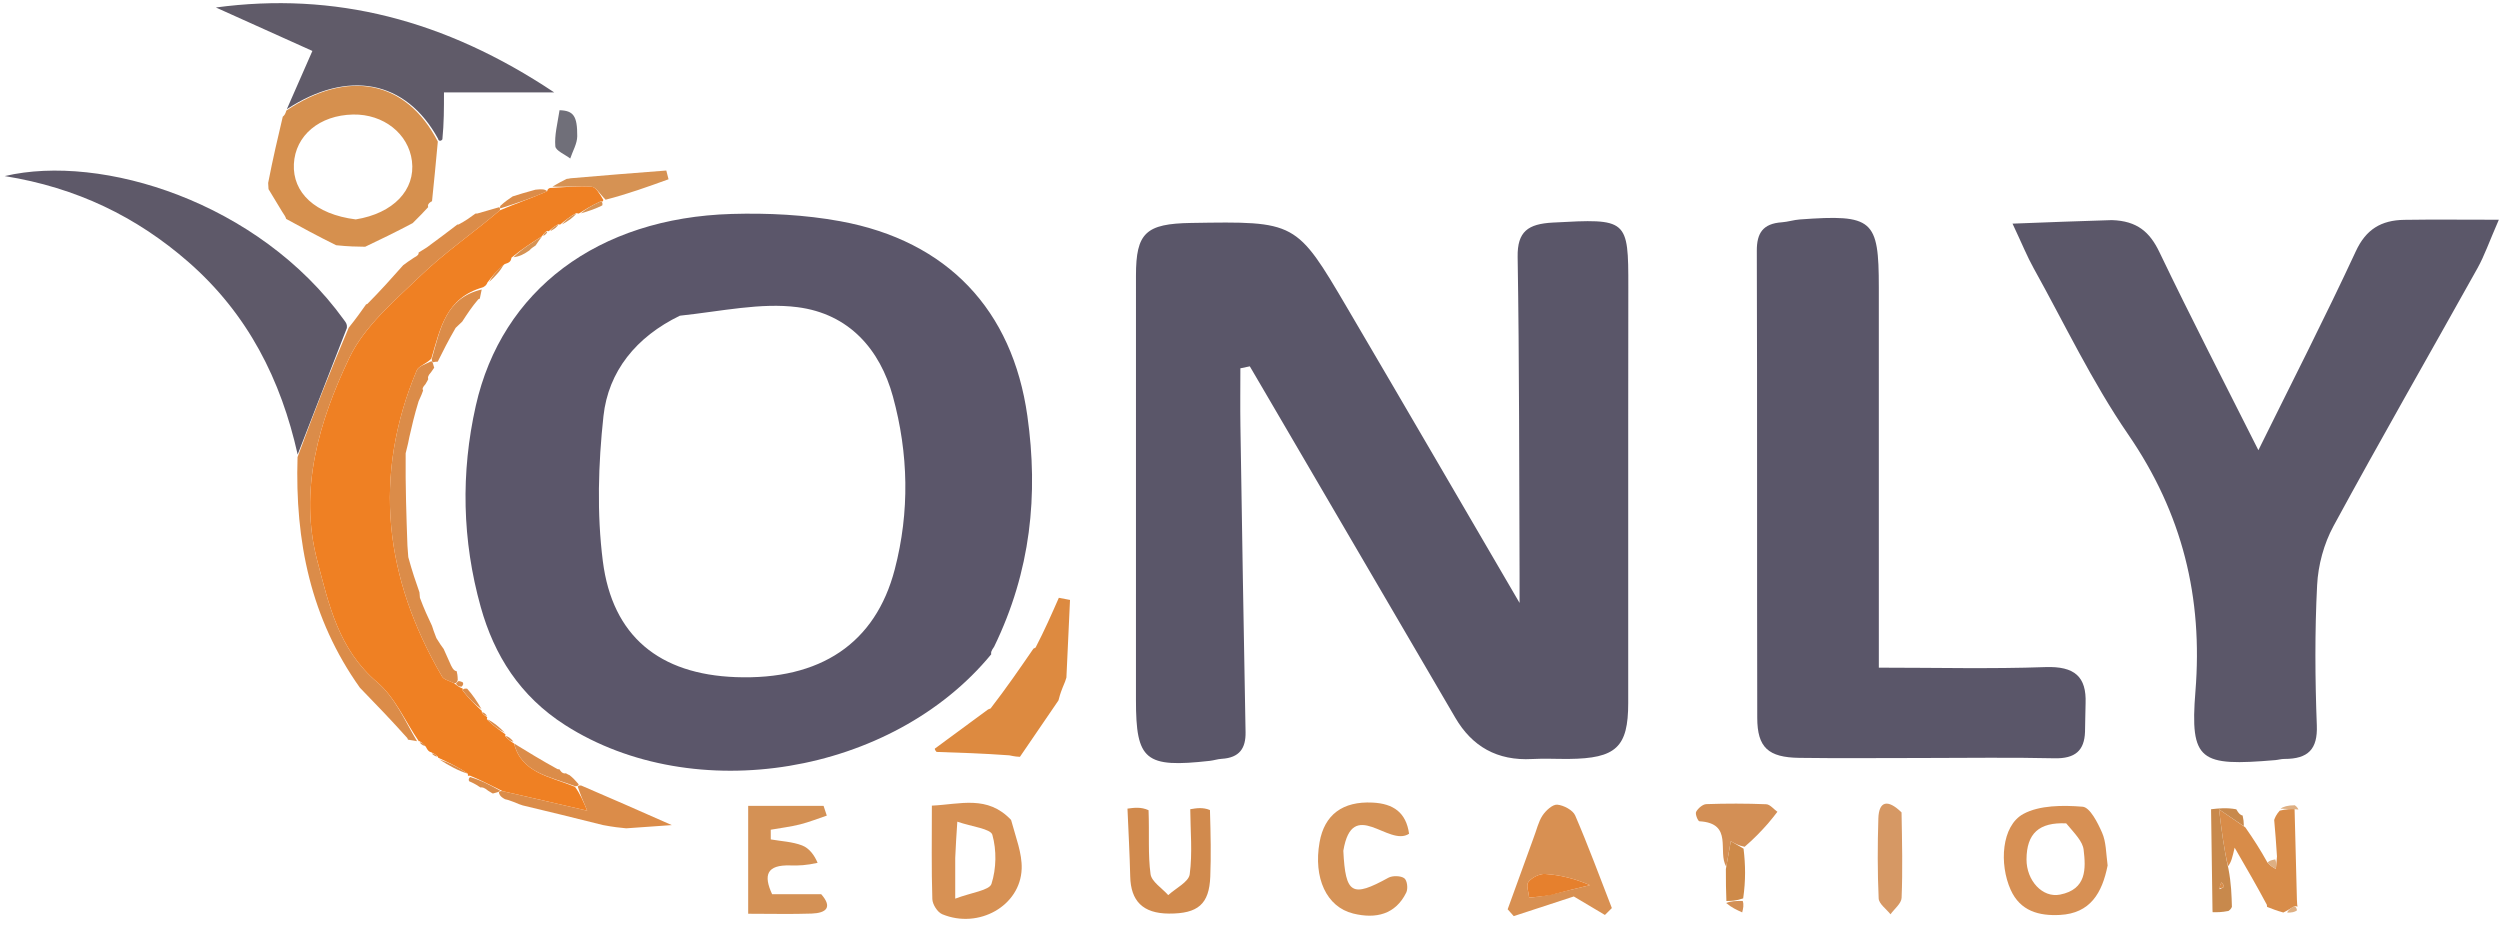 <svg width="178" height="66" viewBox="0 0 178 66" fill="none" xmlns="http://www.w3.org/2000/svg">
<path d="M115.929 29.85C115.929 36.723 115.932 43.392 115.929 50.062C115.927 53.2 115.068 54.004 111.696 54.036C110.831 54.044 109.963 53.993 109.101 54.042C106.59 54.183 104.809 53.139 103.621 51.108C99.095 43.374 94.574 35.637 90.052 27.901C89.697 27.295 89.342 26.689 88.987 26.083C88.763 26.129 88.539 26.176 88.315 26.223C88.315 27.593 88.297 28.963 88.318 30.333C88.432 37.598 88.548 44.863 88.684 52.127C88.705 53.269 88.261 53.95 86.987 54.028C86.701 54.045 86.422 54.141 86.136 54.173C81.531 54.688 80.879 54.146 80.88 49.833C80.881 39.761 80.875 29.689 80.881 19.617C80.882 16.577 81.579 15.926 84.807 15.874C92.276 15.752 92.292 15.744 95.915 21.91C99.955 28.786 103.962 35.681 108.193 42.928C108.193 42.074 108.195 41.515 108.193 40.956C108.16 33.403 108.179 25.849 108.056 18.297C108.026 16.477 108.798 15.942 110.566 15.847C115.878 15.558 115.943 15.574 115.936 20.459C115.932 23.521 115.931 26.583 115.929 29.85Z" fill="#5A5669"/>
<path d="M70.576 46.584C63.519 55.171 49.427 57.5 40.238 51.626C37.024 49.572 35.188 46.658 34.227 43.213C32.905 38.475 32.802 33.672 33.876 28.893C35.726 20.656 42.569 15.509 52.102 15.233C54.673 15.159 57.309 15.289 59.828 15.751C67.469 17.151 72.087 22.073 73.149 29.615C73.937 35.214 73.404 40.653 70.781 46.048C70.567 46.347 70.545 46.461 70.576 46.584ZM48.407 22.478C45.295 23.984 43.312 26.44 42.966 29.63C42.596 33.041 42.491 36.555 42.921 39.95C43.602 45.32 46.969 48.008 52.379 48.211C58.413 48.437 62.335 45.803 63.706 40.542C64.777 36.434 64.689 32.303 63.575 28.23C62.66 24.89 60.463 22.341 56.777 21.87C54.161 21.536 51.408 22.156 48.407 22.478Z" fill="#5B566A"/>
<path d="M150.359 15.672C152.18 15.726 153.071 16.536 153.747 17.944C156.022 22.686 158.442 27.368 160.797 32.054C163.116 27.353 165.521 22.658 167.737 17.885C168.459 16.329 169.537 15.679 171.184 15.653C173.228 15.62 175.272 15.645 177.917 15.645C177.208 17.27 176.887 18.215 176.405 19.081C172.989 25.208 169.489 31.293 166.145 37.455C165.458 38.721 165.051 40.239 164.979 41.661C164.809 44.986 164.831 48.326 164.958 51.653C165.022 53.341 164.344 54.04 162.643 54.036C162.429 54.035 162.216 54.102 162.001 54.12C156.638 54.573 155.916 54.208 156.315 49.224C156.85 42.546 155.402 36.572 151.522 30.925C148.949 27.181 146.997 23.055 144.791 19.088C144.333 18.266 143.982 17.39 143.292 15.923C145.87 15.824 148.021 15.741 150.359 15.672Z" fill="#5B5769"/>
<path d="M136.761 53.97C133.734 53.97 130.924 53.999 128.114 53.96C125.898 53.93 125.121 53.224 125.116 51.111C125.091 40.025 125.12 28.939 125.085 17.852C125.081 16.601 125.515 15.92 126.869 15.827C127.297 15.797 127.716 15.656 128.144 15.625C133.355 15.247 133.773 15.612 133.772 20.465C133.77 28.695 133.772 36.924 133.773 45.154C133.773 45.883 133.773 46.612 133.773 47.537C137.881 47.537 141.759 47.635 145.628 47.497C147.724 47.423 148.562 48.191 148.494 50.07C148.469 50.749 148.475 51.43 148.453 52.109C148.409 53.437 147.754 54.025 146.272 53.99C143.175 53.917 140.076 53.969 136.761 53.97Z" fill="#5A5669"/>
<path d="M21.193 32.361C20.011 27.067 17.669 22.363 13.392 18.635C9.724 15.439 5.463 13.357 0.333 12.537C7.225 10.911 18.424 14.375 24.477 22.76C24.673 23.014 24.718 23.107 24.698 23.352C23.497 26.452 22.345 29.406 21.193 32.361Z" fill="#5E5969"/>
<path d="M20.421 7.776C20.999 6.458 21.578 5.14 22.242 3.627C20.251 2.73 17.92 1.681 15.371 0.533C23.785 -0.599 31.655 1.374 39.46 6.579C36.729 6.579 34.273 6.579 31.611 6.579C31.611 7.761 31.611 8.755 31.498 9.92C31.385 10.091 31.203 10.021 31.195 9.888C28.907 5.69 24.757 4.927 20.421 7.776Z" fill="#605B69"/>
<path d="M20.387 7.872C24.757 4.927 28.907 5.69 31.173 10.08C31.026 11.711 30.893 13.017 30.76 14.324C30.76 14.324 30.771 14.333 30.677 14.368C30.477 14.5 30.445 14.615 30.485 14.748C30.186 15.072 29.885 15.396 29.384 15.885C28.122 16.556 27.061 17.063 26 17.569C25.406 17.561 24.812 17.553 23.932 17.46C22.555 16.779 21.464 16.182 20.373 15.585C20.338 15.454 20.274 15.337 20.074 15.047C19.683 14.396 19.401 13.932 19.119 13.467C19.119 13.467 19.104 13.285 19.093 13.025C19.432 11.279 19.782 9.794 20.133 8.308C20.249 8.22 20.323 8.106 20.387 7.872ZM25.328 15.622C27.998 15.191 29.593 13.53 29.329 11.456C29.082 9.516 27.303 8.113 25.14 8.154C22.75 8.2 21.023 9.645 20.924 11.682C20.826 13.705 22.42 15.256 25.328 15.622Z" fill="#D6904E"/>
<path d="M21.185 32.546C22.345 29.406 23.497 26.452 24.831 23.33C25.357 22.676 25.701 22.19 26.044 21.704C26.044 21.704 26.017 21.681 26.157 21.639C27.102 20.69 27.907 19.785 28.711 18.879C28.907 18.733 29.103 18.586 29.471 18.349C29.76 18.199 29.815 18.107 29.807 17.981C29.935 17.901 30.063 17.82 30.391 17.616C31.241 16.995 31.891 16.5 32.542 16.004C32.542 16.004 32.497 15.988 32.653 15.982C33.157 15.719 33.505 15.462 33.853 15.206C33.853 15.206 33.825 15.21 33.986 15.202C34.604 15.037 35.06 14.88 35.545 14.752C35.572 14.781 35.628 14.837 35.59 14.976C33.681 16.6 31.682 17.965 29.977 19.603C28.101 21.405 25.95 23.226 24.885 25.45C22.706 30.002 21.256 34.898 22.601 39.96C23.417 43.029 24.086 46.219 26.856 48.573C28.141 49.664 28.847 51.362 29.692 52.773C29.406 52.73 29.244 52.7 29.082 52.669C29.082 52.669 29.037 52.69 29.006 52.557C27.859 51.272 26.742 50.118 25.625 48.965C22.127 44.047 20.999 38.549 21.185 32.546Z" fill="#DB8C49"/>
<path d="M75.928 48.245C75.875 48.419 75.821 48.592 75.654 48.968C75.482 49.401 75.424 49.632 75.365 49.864C75.365 49.864 75.275 49.994 75.16 50.167C74.237 51.522 73.428 52.704 72.619 53.886C72.455 53.879 72.291 53.872 71.866 53.78C69.964 53.642 68.324 53.59 66.684 53.537C66.627 53.462 66.555 53.403 66.558 53.303C67.871 52.342 69.096 51.437 70.321 50.533C70.321 50.533 70.373 50.489 70.529 50.443C71.652 48.99 72.619 47.584 73.585 46.178C73.585 46.178 73.601 46.183 73.733 46.108C74.373 44.876 74.881 43.72 75.389 42.563C75.655 42.614 75.92 42.664 76.185 42.715C76.099 44.558 76.014 46.401 75.928 48.245Z" fill="#DD8A40"/>
<path d="M71.989 58.379C72.324 59.629 72.781 60.751 72.743 61.857C72.652 64.502 69.678 66.166 67.092 65.095C66.744 64.951 66.393 64.39 66.382 64.013C66.314 61.85 66.349 59.684 66.349 57.361C68.371 57.268 70.304 56.593 71.989 58.379ZM68.012 61.089C68.012 61.884 68.012 62.678 68.012 63.984C69.163 63.545 70.445 63.399 70.594 62.93C70.941 61.84 70.964 60.54 70.657 59.44C70.534 59.001 69.195 58.864 68.161 58.503C68.093 59.528 68.054 60.121 68.012 61.089Z" fill="#D79154"/>
<path d="M58.471 63.669C59.285 64.593 58.843 65.011 57.781 65.047C56.354 65.096 54.925 65.059 53.27 65.059C53.27 62.446 53.27 59.995 53.27 57.38C55.067 57.38 56.853 57.38 58.639 57.38C58.716 57.611 58.792 57.841 58.868 58.072C58.233 58.284 57.609 58.535 56.961 58.698C56.279 58.868 55.573 58.954 54.877 59.076C54.878 59.306 54.879 59.536 54.879 59.766C55.629 59.898 56.422 59.929 57.112 60.196C57.619 60.391 57.991 60.896 58.213 61.434C57.429 61.611 56.855 61.638 56.282 61.619C54.566 61.561 54.352 62.323 54.975 63.669C56.184 63.669 57.328 63.669 58.471 63.669Z" fill="#D49155"/>
<path d="M150.063 61.622C149.673 63.576 148.834 65.032 146.665 65.144C145.183 65.222 143.843 64.874 143.16 63.355C142.336 61.522 142.504 58.801 144.062 57.953C145.213 57.327 146.879 57.325 148.281 57.438C148.807 57.48 149.359 58.581 149.669 59.289C149.96 59.951 149.946 60.732 150.063 61.622ZM147.115 58.624C145.184 58.532 144.294 59.34 144.288 61.189C144.283 62.69 145.417 63.945 146.674 63.696C148.584 63.319 148.513 61.838 148.354 60.498C148.284 59.905 147.733 59.362 147.115 58.624Z" fill="#D79054"/>
<path d="M95.645 60.575C95.797 63.677 96.266 63.919 98.853 62.495C99.144 62.334 99.741 62.348 99.985 62.531C100.196 62.69 100.262 63.272 100.125 63.551C99.363 65.104 97.966 65.445 96.344 65.043C94.443 64.573 93.504 62.507 93.953 59.967C94.3 57.999 95.604 57.039 97.725 57.144C99.22 57.217 100.116 57.858 100.326 59.362C98.873 60.337 96.292 56.693 95.645 60.575Z" fill="#D69357"/>
<path d="M109.166 59.724C109.42 59.066 109.531 58.51 109.828 58.063C110.058 57.716 110.543 57.265 110.874 57.292C111.333 57.331 111.99 57.684 112.153 58.06C113.09 60.233 113.907 62.452 114.764 64.655C114.6 64.819 114.435 64.982 114.27 65.145C113.568 64.728 112.865 64.31 112.055 63.828C110.763 64.251 109.271 64.74 107.779 65.228C107.634 65.066 107.489 64.903 107.345 64.741C107.93 63.118 108.516 61.495 109.166 59.724ZM110.574 63.658C111.451 63.446 112.327 63.235 113.204 63.023C112.088 62.539 111.056 62.296 110.012 62.227C109.617 62.201 109.062 62.485 108.823 62.794C108.642 63.029 108.845 63.528 108.878 63.91C109.339 63.87 109.8 63.83 110.574 63.658Z" fill="#D89052"/>
<path d="M84.746 57.616C85.193 57.541 85.64 57.465 86.149 57.675C86.201 59.445 86.23 60.931 86.172 62.415C86.096 64.382 85.291 65.056 83.232 65.047C81.36 65.04 80.512 64.137 80.472 62.415C80.435 60.801 80.344 59.188 80.276 57.574C80.758 57.508 81.24 57.442 81.777 57.687C81.841 59.413 81.73 60.841 81.918 62.234C81.991 62.776 82.738 63.236 83.178 63.733C83.713 63.241 84.636 62.795 84.708 62.248C84.91 60.726 84.758 59.163 84.746 57.616Z" fill="#D18A4D"/>
<path d="M161.922 58.379C161.989 58.197 162.057 58.015 162.317 57.717C162.797 57.602 163.085 57.603 163.374 57.604C163.43 59.659 163.486 61.714 163.54 64.059C163.553 64.418 163.568 64.487 163.584 64.556C163.584 64.556 163.519 64.512 163.369 64.53C163.05 64.689 162.881 64.829 162.573 64.971C162.093 64.838 161.752 64.703 161.412 64.569C161.412 64.569 161.42 64.558 161.399 64.417C160.674 63.061 159.971 61.848 159.106 60.355C158.942 61.059 158.867 61.382 158.639 61.673C158.331 60.376 158.177 59.111 157.997 57.628C158.806 58.178 159.28 58.499 159.862 58.904C160.46 59.756 160.949 60.523 161.445 61.418C161.649 61.654 161.847 61.762 162.044 61.87C162.065 61.631 162.087 61.392 162.121 60.98C162.063 59.998 161.992 59.188 161.922 58.379Z" fill="#D88C49"/>
<path d="M30.489 26.996C30.456 27.067 30.424 27.139 30.291 27.355C30.081 27.585 30.059 27.686 30.124 27.805C30.061 27.983 29.998 28.161 29.803 28.574C29.497 29.572 29.324 30.335 29.15 31.099C29.093 31.395 29.036 31.69 28.883 32.274C28.861 34.657 28.935 36.751 29.009 38.846C29.024 39.026 29.039 39.205 29.07 39.665C29.346 40.688 29.605 41.43 29.865 42.172C29.865 42.172 29.876 42.342 29.898 42.562C30.199 43.374 30.478 43.966 30.758 44.559C30.829 44.782 30.901 45.005 31.069 45.43C31.306 45.822 31.447 46.013 31.587 46.203C31.731 46.532 31.876 46.86 32.117 47.385C32.274 47.702 32.374 47.771 32.515 47.788C32.55 47.938 32.585 48.087 32.591 48.403C32.562 48.569 32.469 48.672 32.322 48.639C31.936 48.463 31.594 48.374 31.474 48.169C27.385 41.163 26.504 33.906 29.673 26.37C29.801 26.065 30.338 25.913 30.716 25.718C30.748 25.745 30.812 25.8 30.831 25.896C30.85 25.992 30.916 26.178 30.916 26.178C30.879 26.237 30.842 26.296 30.693 26.5C30.476 26.744 30.445 26.861 30.489 26.996Z" fill="#DB8C49"/>
<path d="M135.39 57.843C135.428 59.992 135.475 61.963 135.394 63.929C135.378 64.328 134.88 64.709 134.604 65.098C134.31 64.723 133.779 64.356 133.761 63.969C133.674 62.072 133.681 60.167 133.739 58.268C133.777 57.046 134.396 56.872 135.39 57.843Z" fill="#D69864"/>
<path d="M35.958 56.904C35.958 56.904 35.78 56.812 35.669 56.705C35.558 56.598 35.504 56.42 35.532 56.391C35.561 56.361 35.618 56.303 35.787 56.33C37.837 56.796 39.719 57.235 41.811 57.723C41.504 56.997 41.301 56.518 41.134 56.003C41.169 55.968 41.24 55.896 41.39 55.933C43.465 56.819 45.39 57.669 47.831 58.747C46.307 58.854 45.447 58.915 44.587 58.976C44.133 58.931 43.68 58.887 42.933 58.745C40.833 58.214 39.027 57.78 37.221 57.346C37.061 57.295 36.901 57.243 36.555 57.092C36.232 56.963 36.095 56.933 35.958 56.904Z" fill="#DB8C49"/>
<path d="M122.911 61.705C122.263 60.644 123.446 58.614 120.998 58.475C120.895 58.469 120.681 57.96 120.765 57.801C120.894 57.558 121.231 57.263 121.49 57.254C122.911 57.204 124.336 57.205 125.756 57.262C126.028 57.273 126.286 57.612 126.551 57.8C126.325 58.082 126.113 58.374 125.872 58.644C125.395 59.181 124.902 59.706 124.217 60.292C123.757 60.197 123.495 60.045 123.233 59.894C123.126 60.498 123.018 61.102 122.911 61.705Z" fill="#D38F55"/>
<path d="M40.624 12.693C42.953 12.488 45.197 12.315 47.441 12.141C47.494 12.349 47.547 12.556 47.6 12.764C46.146 13.289 44.692 13.815 43.118 14.22C42.707 13.817 42.436 13.319 42.125 13.296C41.17 13.224 40.2 13.334 39.333 13.286C39.737 13.043 40.045 12.889 40.353 12.734C40.353 12.734 40.537 12.724 40.624 12.693Z" fill="#D69253"/>
<path d="M159.753 58.82C159.28 58.499 158.806 58.178 157.997 57.628C158.177 59.111 158.331 60.376 158.664 61.851C158.865 62.897 158.889 63.734 158.912 64.571C158.912 64.571 158.846 64.751 158.669 64.859C158.176 64.959 157.862 64.953 157.547 64.947C157.547 64.947 157.526 64.967 157.529 64.768C157.497 62.252 157.463 59.935 157.428 57.618C157.983 57.555 158.537 57.492 159.222 57.622C159.413 57.952 159.521 58.036 159.675 58.066C159.675 58.066 159.713 58.246 159.74 58.427C159.763 58.679 159.758 58.75 159.753 58.82ZM158.03 63.312C158.139 63.251 158.304 63.209 158.337 63.122C158.365 63.051 158.236 62.926 158.176 62.825C158.116 62.926 158.056 63.027 158.03 63.312Z" fill="#C8894C"/>
<path d="M39.84 7.847C40.828 7.878 41.109 8.25 41.099 9.698C41.096 10.229 40.776 10.757 40.6 11.287C40.228 10.997 39.567 10.73 39.539 10.414C39.472 9.623 39.691 8.811 39.84 7.847Z" fill="#706F79"/>
<path d="M122.882 61.879C123.018 61.102 123.126 60.498 123.233 59.894C123.495 60.045 123.757 60.197 124.141 60.424C124.281 61.594 124.298 62.688 124.114 63.965C123.582 64.148 123.25 64.149 122.919 64.15C122.897 63.451 122.874 62.751 122.882 61.879Z" fill="#CE8A49"/>
<path d="M32.91 22.898C32.806 22.992 32.703 23.087 32.442 23.344C31.913 24.253 31.541 24.998 31.17 25.743C31.17 25.743 31.206 25.76 31.099 25.754C30.992 25.747 30.812 25.8 30.812 25.8C30.812 25.8 30.748 25.745 30.74 25.566C31.355 23.38 31.734 21.213 34.298 20.611C34.24 20.898 34.205 21.062 34.169 21.225C34.169 21.225 34.187 21.277 34.055 21.308C33.585 21.859 33.248 22.378 32.91 22.898Z" fill="#DB8C49"/>
<path d="M36.609 52.941C37.589 53.542 38.568 54.143 39.694 54.761C39.84 54.777 39.846 54.764 39.884 54.855C40.023 55.053 40.148 55.09 40.296 55.059C40.296 55.059 40.454 55.161 40.546 55.186C40.792 55.379 40.947 55.546 41.17 55.804C41.24 55.896 41.169 55.968 40.974 55.985C39.138 55.287 37.12 55.028 36.609 52.941Z" fill="#DB8C49"/>
<path d="M36.503 13.983C36.954 13.841 37.404 13.699 38.123 13.506C38.587 13.458 38.782 13.46 38.959 13.615C37.837 14.124 36.732 14.48 35.628 14.837C35.628 14.837 35.572 14.781 35.624 14.658C35.952 14.352 36.228 14.168 36.503 13.983Z" fill="#DB8C49"/>
<path d="M37.689 17.833C37.319 18.088 37.004 18.265 36.558 18.315C37.152 17.733 37.877 17.278 38.602 16.823C38.462 17.006 38.321 17.188 38.136 17.478C37.956 17.605 37.84 17.661 37.689 17.833Z" fill="#D69253"/>
<path d="M33.487 55.662C33.363 55.65 33.319 55.455 33.472 55.325C34.289 55.564 34.954 55.933 35.618 56.303C35.618 56.303 35.561 56.361 35.428 56.404C35.295 56.446 35.091 56.499 35.091 56.499C35.091 56.499 34.912 56.406 34.757 56.301C34.495 56.089 34.364 56.045 34.209 56.066C34.01 55.935 33.811 55.804 33.487 55.662Z" fill="#DB8C49"/>
<path d="M122.905 64.295C123.25 64.149 123.582 64.148 124.08 64.145C124.179 64.417 124.112 64.69 124.045 64.963C123.66 64.789 123.276 64.614 122.905 64.295Z" fill="#D38F55"/>
<path d="M163.442 57.621C163.085 57.603 162.797 57.602 162.364 57.578C162.552 57.444 162.884 57.333 163.39 57.334C163.564 57.446 163.65 57.633 163.65 57.633C163.65 57.633 163.51 57.639 163.442 57.621Z" fill="#DEAF82"/>
<path d="M163.548 64.816C163.369 64.951 163.182 64.973 162.854 64.983C162.881 64.829 163.05 64.689 163.33 64.523C163.474 64.567 163.507 64.635 163.548 64.816Z" fill="#DEAF82"/>
<path d="M32.932 48.567C33.01 48.673 32.998 48.742 32.872 48.889C32.629 48.897 32.533 48.798 32.469 48.672C32.469 48.672 32.562 48.569 32.609 48.516C32.657 48.464 32.842 48.529 32.932 48.567Z" fill="#DB8C49"/>
<path d="M32.322 48.639C32.533 48.798 32.629 48.897 32.862 48.992C32.966 49.017 32.95 49.024 32.943 49.172C33.392 49.751 33.849 50.183 34.306 50.615C34.306 50.615 34.296 50.656 34.313 50.743C34.453 50.909 34.576 50.988 34.7 51.067C34.7 51.067 34.666 51.077 34.668 51.22C35.112 51.67 35.553 51.978 35.995 52.286C35.995 52.286 35.965 52.308 35.979 52.425C36.188 52.669 36.383 52.796 36.578 52.922C36.578 52.922 36.593 52.932 36.601 52.937C37.12 55.028 39.138 55.287 40.939 56.021C41.301 56.518 41.504 56.997 41.811 57.723C39.719 57.235 37.837 56.796 35.787 56.33C34.954 55.933 34.289 55.564 33.459 55.225C33.292 55.256 33.311 55.25 33.313 55.09C32.608 54.602 31.901 54.275 31.194 53.947C31.194 53.947 31.204 53.941 31.153 53.847C30.967 53.688 30.832 53.624 30.697 53.559C30.567 53.531 30.464 53.465 30.318 53.17C30.113 52.905 29.977 52.833 29.842 52.761C29.842 52.761 29.831 52.775 29.823 52.78C28.847 51.362 28.141 49.664 26.856 48.573C24.086 46.219 23.417 43.029 22.601 39.96C21.256 34.898 22.706 30.002 24.885 25.45C25.95 23.226 28.101 21.405 29.977 19.603C31.682 17.965 33.681 16.6 35.59 14.976C36.732 14.48 37.837 14.124 38.959 13.615C38.976 13.462 39.098 13.395 39.167 13.384C40.2 13.334 41.17 13.224 42.125 13.296C42.436 13.319 42.707 13.817 42.957 14.235C42.918 14.373 42.909 14.356 42.749 14.345C42.127 14.626 41.665 14.918 41.203 15.21C41.203 15.21 41.149 15.189 41.019 15.176C40.551 15.44 40.213 15.717 39.875 15.994C39.875 15.994 39.855 15.97 39.732 15.976C39.425 16.145 39.243 16.308 39.061 16.471C39.061 16.471 39.007 16.422 38.924 16.448C38.755 16.591 38.668 16.707 38.582 16.822C38.582 16.822 38.59 16.807 38.596 16.815C37.877 17.278 37.152 17.733 36.422 18.34C36.371 18.605 36.295 18.696 35.938 18.8C35.356 19.265 35.027 19.696 34.698 20.127C34.661 20.244 34.59 20.338 34.404 20.449C31.734 21.213 31.355 23.38 30.708 25.538C30.338 25.913 29.801 26.065 29.673 26.37C26.504 33.906 27.385 41.163 31.474 48.169C31.594 48.374 31.936 48.463 32.322 48.639Z" fill="#EF8023"/>
<path d="M110.417 63.724C109.8 63.83 109.339 63.87 108.878 63.91C108.845 63.528 108.642 63.029 108.823 62.794C109.062 62.485 109.617 62.201 110.012 62.227C111.056 62.296 112.088 62.539 113.204 63.023C112.327 63.235 111.451 63.446 110.417 63.724Z" fill="#E6802D"/>
<path d="M161.445 61.418C161.588 61.267 161.74 61.243 161.999 61.186C162.087 61.392 162.065 61.631 162.044 61.87C161.847 61.762 161.649 61.654 161.445 61.418Z" fill="#DEAF82"/>
<path d="M41.348 15.194C41.665 14.918 42.127 14.626 42.756 14.348C42.923 14.361 42.906 14.54 42.881 14.626C42.401 14.868 41.947 15.023 41.348 15.194Z" fill="#D69253"/>
<path d="M158.013 63.22C158.056 63.027 158.116 62.926 158.176 62.825C158.236 62.926 158.365 63.051 158.337 63.122C158.304 63.209 158.139 63.251 158.013 63.22Z" fill="#D88C49"/>
<path d="M34.282 50.487C33.849 50.183 33.392 49.751 32.946 49.166C32.956 49.013 33.16 49.019 33.261 49.034C33.66 49.485 33.96 49.922 34.282 50.487Z" fill="#DB8C49"/>
<path d="M35.945 52.167C35.553 51.978 35.112 51.67 34.681 51.208C35.092 51.385 35.494 51.716 35.945 52.167Z" fill="#DB8C49"/>
<path d="M36.561 52.81C36.383 52.796 36.188 52.669 35.989 52.41C36.172 52.418 36.358 52.558 36.561 52.81Z" fill="#DB8C49"/>
<path d="M34.673 50.961C34.576 50.988 34.453 50.909 34.306 50.723C34.403 50.696 34.525 50.776 34.673 50.961Z" fill="#DB8C49"/>
<path d="M40.011 15.981C40.213 15.717 40.551 15.44 41.047 15.182C40.853 15.456 40.501 15.712 40.011 15.981Z" fill="#D69253"/>
<path d="M39.188 16.455C39.243 16.308 39.425 16.145 39.745 15.984C39.694 16.137 39.505 16.289 39.188 16.455Z" fill="#D69253"/>
<path d="M38.693 16.8C38.668 16.707 38.755 16.591 38.958 16.463C38.985 16.56 38.895 16.669 38.693 16.8Z" fill="#D69253"/>
<path d="M31.268 54.063C31.901 54.275 32.608 54.602 33.309 55.087C32.648 54.888 31.995 54.533 31.268 54.063Z" fill="#DB8C49"/>
<path d="M29.877 52.868C29.977 52.833 30.113 52.905 30.281 53.087C30.181 53.123 30.047 53.049 29.877 52.868Z" fill="#DB8C49"/>
<path d="M30.745 53.66C30.832 53.624 30.967 53.688 31.152 53.852C31.065 53.888 30.929 53.825 30.745 53.66Z" fill="#DB8C49"/>
<path d="M34.826 20.076C35.027 19.696 35.356 19.265 35.854 18.839C35.667 19.237 35.31 19.631 34.826 20.076Z" fill="#DB8C49"/>
</svg>
